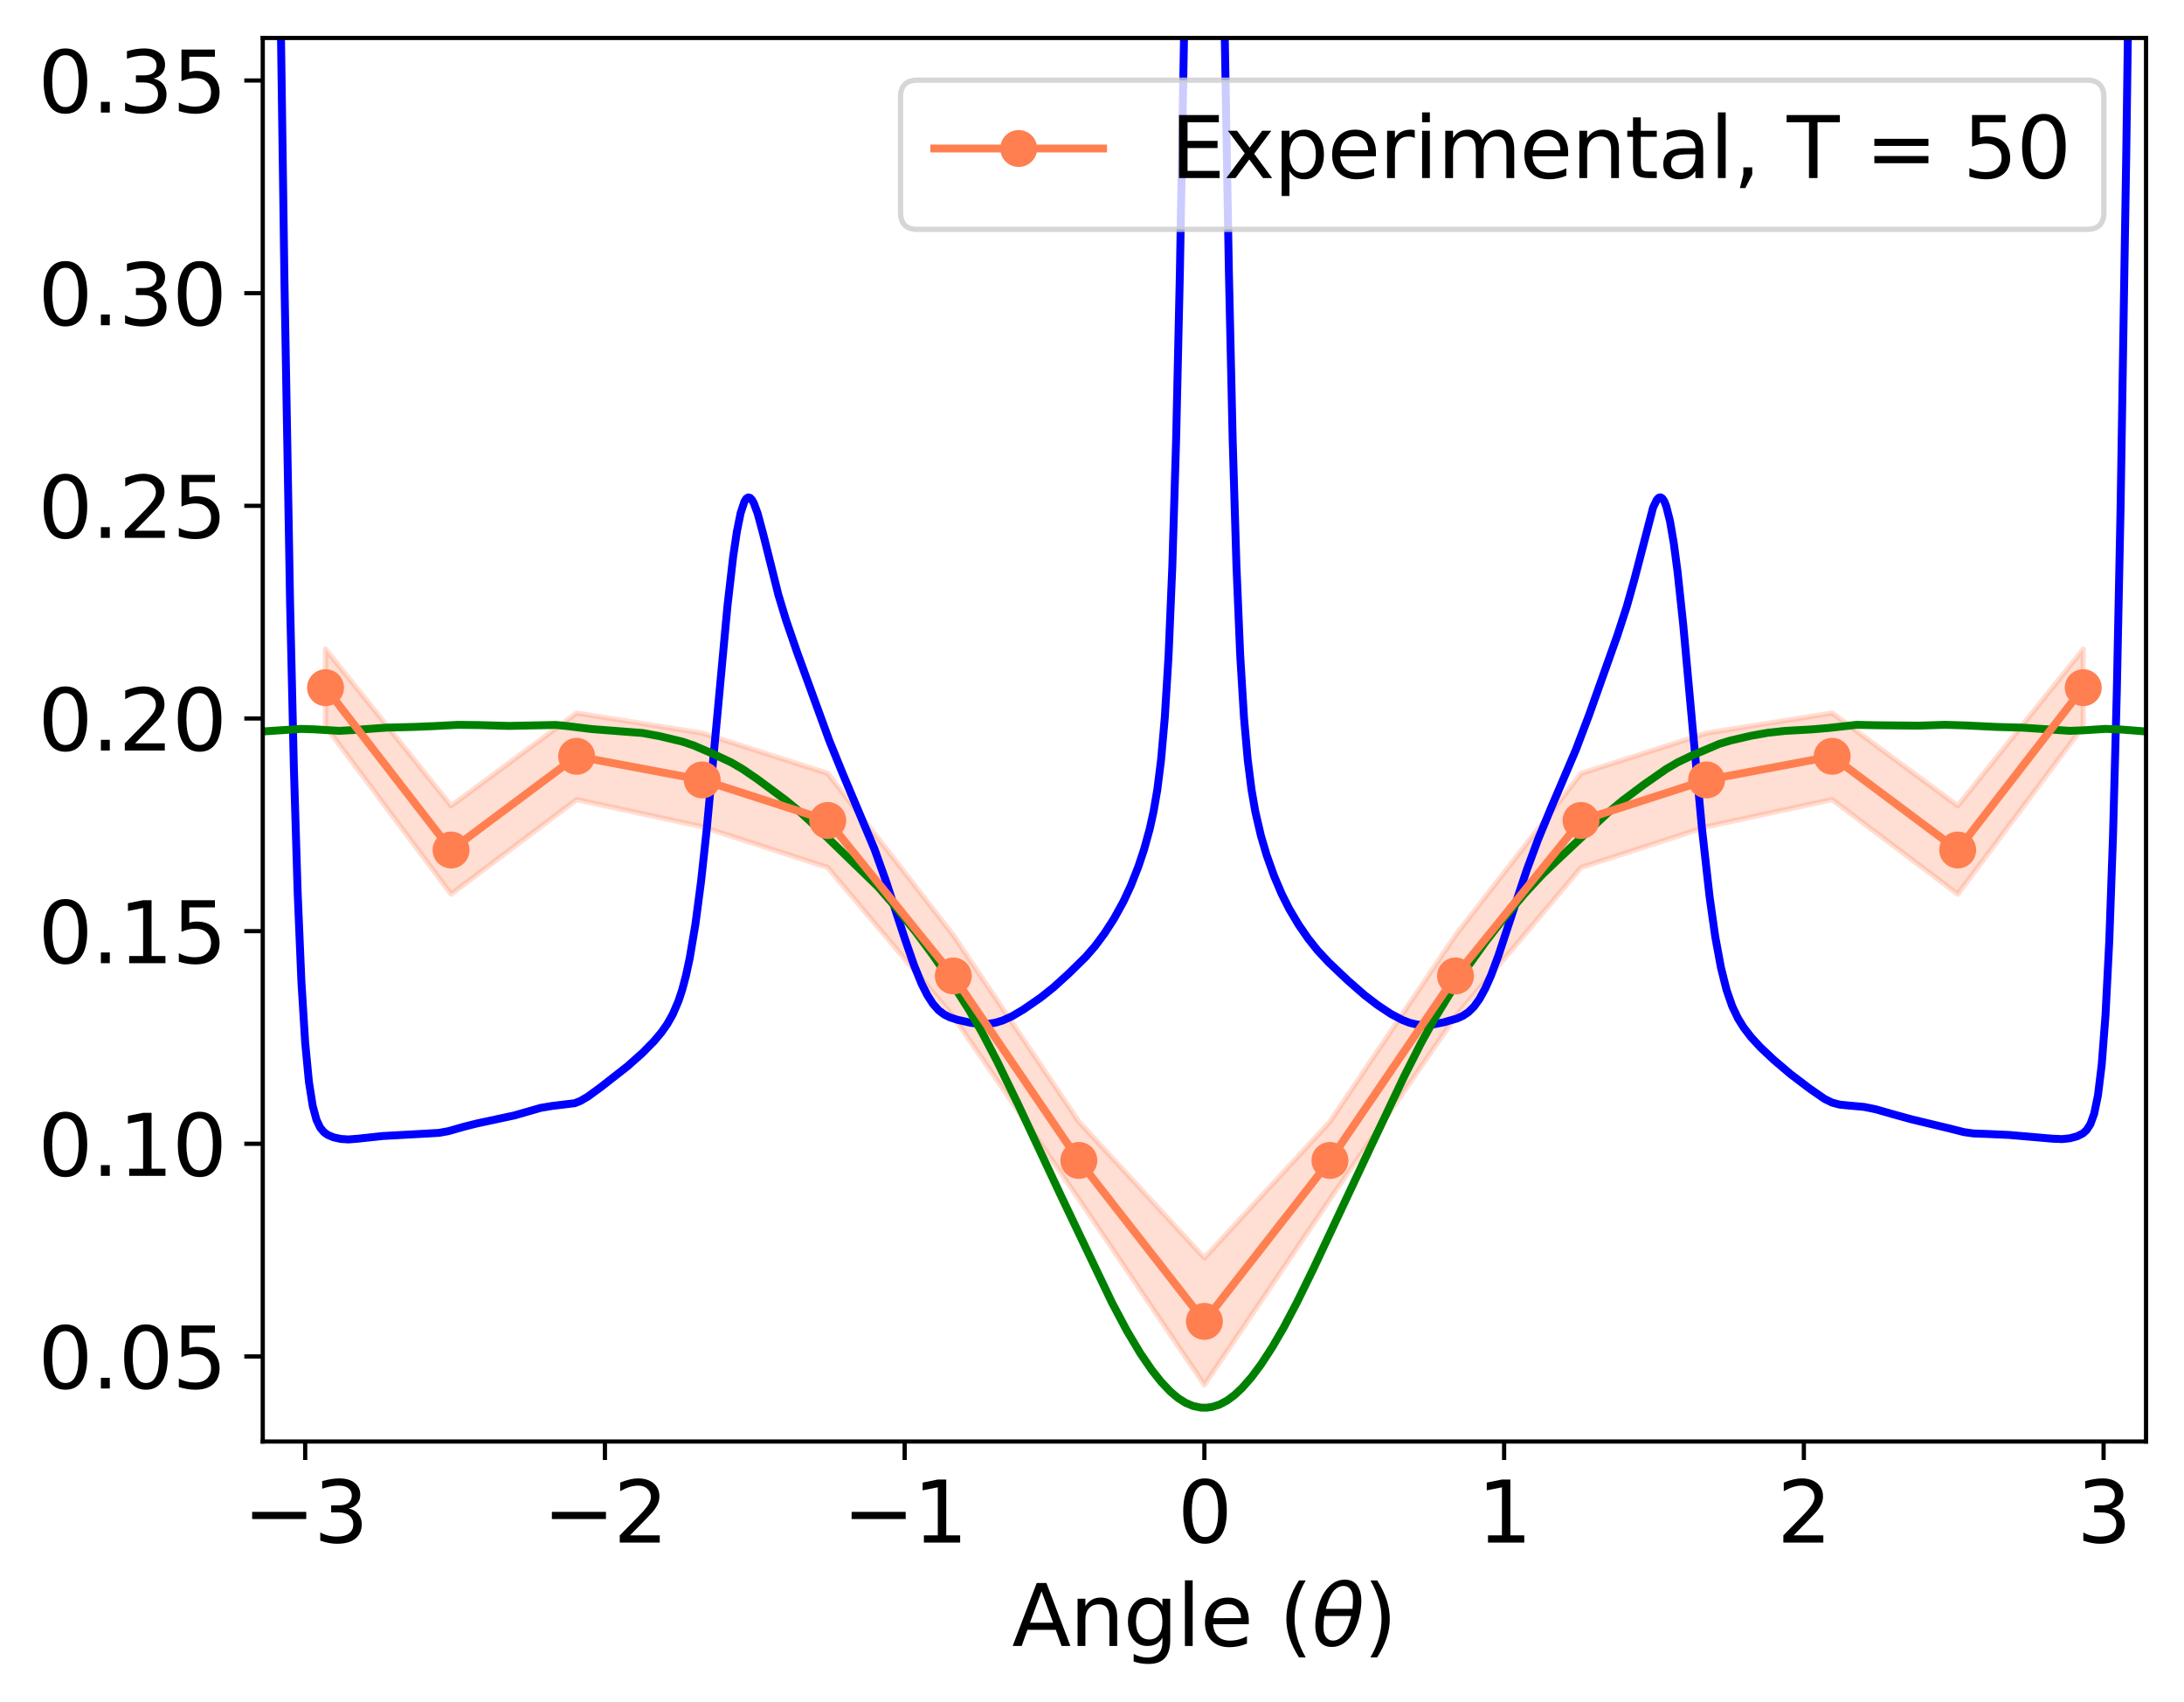 <?xml version="1.0" encoding="utf-8" standalone="no"?>
<!DOCTYPE svg PUBLIC "-//W3C//DTD SVG 1.1//EN"
  "http://www.w3.org/Graphics/SVG/1.1/DTD/svg11.dtd">
<svg xmlns:xlink="http://www.w3.org/1999/xlink" width="414.145pt" height="322.677pt" viewBox="0 0 414.145 322.677" xmlns="http://www.w3.org/2000/svg" version="1.1">
 <defs>
  <style type="text/css">*{stroke-linejoin: round; stroke-linecap: butt}</style>
 </defs>
 <g id="figure_1">
  <g id="patch_1">
   <path d="M 0 322.677 
L 414.145 322.677 
L 414.145 0 
L 0 0 
z
" style="fill: #ffffff"/>
  </g>
  <g id="axes_1">
   <g id="patch_2">
    <path d="M 49.825 273.312 
L 406.945 273.312 
L 406.945 7.2 
L 49.825 7.2 
z
" style="fill: #ffffff"/>
   </g>
   <g id="PolyCollection_1">
    <defs>
     <path id="mdb19569ffe" d="M 61.729 -199.595 
L 61.729 -184.991 
L 85.537 -153.144 
L 109.345 -171.075 
L 133.153 -165.925 
L 156.961 -158.199 
L 180.769 -129.923 
L 204.577 -95.316 
L 228.385 -60.114 
L 252.193 -95.316 
L 276.001 -129.923 
L 299.809 -158.199 
L 323.617 -165.925 
L 347.425 -171.075 
L 371.233 -153.144 
L 395.041 -184.991 
L 395.041 -199.595 
L 395.041 -199.595 
L 371.233 -169.888 
L 347.425 -187.483 
L 323.617 -183.68 
L 299.809 -176.034 
L 276.001 -145.344 
L 252.193 -109.995 
L 228.385 -84.167 
L 204.577 -109.995 
L 180.769 -145.344 
L 156.961 -176.034 
L 133.153 -183.68 
L 109.345 -187.483 
L 85.537 -169.888 
L 61.729 -199.595 
z
" style="stroke: #ff7f50; stroke-opacity: 0.25"/>
    </defs>
    <g clip-path="url(#pa820d3a44b)">
     <use xlink:href="#mdb19569ffe" x="0" y="322.677" style="fill: #ff7f50; fill-opacity: 0.25; stroke: #ff7f50; stroke-opacity: 0.25"/>
    </g>
   </g>
   <g id="matplotlib.axis_1">
    <g id="xtick_1">
     <g id="line2d_1">
      <defs>
       <path id="mcf0f40fc1d" d="M 0 0 
L 0 3.5 
" style="stroke: #000000; stroke-width: 0.8"/>
      </defs>
      <g>
       <use xlink:href="#mcf0f40fc1d" x="57.873" y="273.312" style="stroke: #000000; stroke-width: 0.8"/>
      </g>
     </g>
     <g id="text_1">
      <!-- −3 -->
      <g transform="translate(46.079 292.469) scale(0.16 -0.16)">
       <defs>
        <path id="DejaVuSans-2212" d="M 678 2272 
L 4684 2272 
L 4684 1741 
L 678 1741 
L 678 2272 
z
" transform="scale(0.016)"/>
        <path id="DejaVuSans-33" d="M 2597 2516 
Q 3050 2419 3304 2112 
Q 3559 1806 3559 1356 
Q 3559 666 3084 287 
Q 2609 -91 1734 -91 
Q 1441 -91 1130 -33 
Q 819 25 488 141 
L 488 750 
Q 750 597 1062 519 
Q 1375 441 1716 441 
Q 2309 441 2620 675 
Q 2931 909 2931 1356 
Q 2931 1769 2642 2001 
Q 2353 2234 1838 2234 
L 1294 2234 
L 1294 2753 
L 1863 2753 
Q 2328 2753 2575 2939 
Q 2822 3125 2822 3475 
Q 2822 3834 2567 4026 
Q 2313 4219 1838 4219 
Q 1578 4219 1281 4162 
Q 984 4106 628 3988 
L 628 4550 
Q 988 4650 1302 4700 
Q 1616 4750 1894 4750 
Q 2613 4750 3031 4423 
Q 3450 4097 3450 3541 
Q 3450 3153 3228 2886 
Q 3006 2619 2597 2516 
z
" transform="scale(0.016)"/>
       </defs>
       <use xlink:href="#DejaVuSans-2212"/>
       <use xlink:href="#DejaVuSans-33" x="83.789"/>
      </g>
     </g>
    </g>
    <g id="xtick_2">
     <g id="line2d_2">
      <g>
       <use xlink:href="#mcf0f40fc1d" x="114.71" y="273.312" style="stroke: #000000; stroke-width: 0.8"/>
      </g>
     </g>
     <g id="text_2">
      <!-- −2 -->
      <g transform="translate(102.916 292.469) scale(0.16 -0.16)">
       <defs>
        <path id="DejaVuSans-32" d="M 1228 531 
L 3431 531 
L 3431 0 
L 469 0 
L 469 531 
Q 828 903 1448 1529 
Q 2069 2156 2228 2338 
Q 2531 2678 2651 2914 
Q 2772 3150 2772 3378 
Q 2772 3750 2511 3984 
Q 2250 4219 1831 4219 
Q 1534 4219 1204 4116 
Q 875 4013 500 3803 
L 500 4441 
Q 881 4594 1212 4672 
Q 1544 4750 1819 4750 
Q 2544 4750 2975 4387 
Q 3406 4025 3406 3419 
Q 3406 3131 3298 2873 
Q 3191 2616 2906 2266 
Q 2828 2175 2409 1742 
Q 1991 1309 1228 531 
z
" transform="scale(0.016)"/>
       </defs>
       <use xlink:href="#DejaVuSans-2212"/>
       <use xlink:href="#DejaVuSans-32" x="83.789"/>
      </g>
     </g>
    </g>
    <g id="xtick_3">
     <g id="line2d_3">
      <g>
       <use xlink:href="#mcf0f40fc1d" x="171.548" y="273.312" style="stroke: #000000; stroke-width: 0.8"/>
      </g>
     </g>
     <g id="text_3">
      <!-- −1 -->
      <g transform="translate(159.754 292.469) scale(0.16 -0.16)">
       <defs>
        <path id="DejaVuSans-31" d="M 794 531 
L 1825 531 
L 1825 4091 
L 703 3866 
L 703 4441 
L 1819 4666 
L 2450 4666 
L 2450 531 
L 3481 531 
L 3481 0 
L 794 0 
L 794 531 
z
" transform="scale(0.016)"/>
       </defs>
       <use xlink:href="#DejaVuSans-2212"/>
       <use xlink:href="#DejaVuSans-31" x="83.789"/>
      </g>
     </g>
    </g>
    <g id="xtick_4">
     <g id="line2d_4">
      <g>
       <use xlink:href="#mcf0f40fc1d" x="228.385" y="273.312" style="stroke: #000000; stroke-width: 0.8"/>
      </g>
     </g>
     <g id="text_4">
      <!-- 0 -->
      <g transform="translate(223.295 292.469) scale(0.16 -0.16)">
       <defs>
        <path id="DejaVuSans-30" d="M 2034 4250 
Q 1547 4250 1301 3770 
Q 1056 3291 1056 2328 
Q 1056 1369 1301 889 
Q 1547 409 2034 409 
Q 2525 409 2770 889 
Q 3016 1369 3016 2328 
Q 3016 3291 2770 3770 
Q 2525 4250 2034 4250 
z
M 2034 4750 
Q 2819 4750 3233 4129 
Q 3647 3509 3647 2328 
Q 3647 1150 3233 529 
Q 2819 -91 2034 -91 
Q 1250 -91 836 529 
Q 422 1150 422 2328 
Q 422 3509 836 4129 
Q 1250 4750 2034 4750 
z
" transform="scale(0.016)"/>
       </defs>
       <use xlink:href="#DejaVuSans-30"/>
      </g>
     </g>
    </g>
    <g id="xtick_5">
     <g id="line2d_5">
      <g>
       <use xlink:href="#mcf0f40fc1d" x="285.222" y="273.312" style="stroke: #000000; stroke-width: 0.8"/>
      </g>
     </g>
     <g id="text_5">
      <!-- 1 -->
      <g transform="translate(280.132 292.469) scale(0.16 -0.16)">
       <use xlink:href="#DejaVuSans-31"/>
      </g>
     </g>
    </g>
    <g id="xtick_6">
     <g id="line2d_6">
      <g>
       <use xlink:href="#mcf0f40fc1d" x="342.06" y="273.312" style="stroke: #000000; stroke-width: 0.8"/>
      </g>
     </g>
     <g id="text_6">
      <!-- 2 -->
      <g transform="translate(336.97 292.469) scale(0.16 -0.16)">
       <use xlink:href="#DejaVuSans-32"/>
      </g>
     </g>
    </g>
    <g id="xtick_7">
     <g id="line2d_7">
      <g>
       <use xlink:href="#mcf0f40fc1d" x="398.897" y="273.312" style="stroke: #000000; stroke-width: 0.8"/>
      </g>
     </g>
     <g id="text_7">
      <!-- 3 -->
      <g transform="translate(393.807 292.469) scale(0.16 -0.16)">
       <use xlink:href="#DejaVuSans-33"/>
      </g>
     </g>
    </g>
    <g id="text_8">
     <!-- Angle ($\theta$) -->
     <g transform="translate(191.905 312.117) scale(0.16 -0.16)">
      <defs>
       <path id="DejaVuSans-41" d="M 2188 4044 
L 1331 1722 
L 3047 1722 
L 2188 4044 
z
M 1831 4666 
L 2547 4666 
L 4325 0 
L 3669 0 
L 3244 1197 
L 1141 1197 
L 716 0 
L 50 0 
L 1831 4666 
z
" transform="scale(0.016)"/>
       <path id="DejaVuSans-6e" d="M 3513 2113 
L 3513 0 
L 2938 0 
L 2938 2094 
Q 2938 2591 2744 2837 
Q 2550 3084 2163 3084 
Q 1697 3084 1428 2787 
Q 1159 2491 1159 1978 
L 1159 0 
L 581 0 
L 581 3500 
L 1159 3500 
L 1159 2956 
Q 1366 3272 1645 3428 
Q 1925 3584 2291 3584 
Q 2894 3584 3203 3211 
Q 3513 2838 3513 2113 
z
" transform="scale(0.016)"/>
       <path id="DejaVuSans-67" d="M 2906 1791 
Q 2906 2416 2648 2759 
Q 2391 3103 1925 3103 
Q 1463 3103 1205 2759 
Q 947 2416 947 1791 
Q 947 1169 1205 825 
Q 1463 481 1925 481 
Q 2391 481 2648 825 
Q 2906 1169 2906 1791 
z
M 3481 434 
Q 3481 -459 3084 -895 
Q 2688 -1331 1869 -1331 
Q 1566 -1331 1297 -1286 
Q 1028 -1241 775 -1147 
L 775 -588 
Q 1028 -725 1275 -790 
Q 1522 -856 1778 -856 
Q 2344 -856 2625 -561 
Q 2906 -266 2906 331 
L 2906 616 
Q 2728 306 2450 153 
Q 2172 0 1784 0 
Q 1141 0 747 490 
Q 353 981 353 1791 
Q 353 2603 747 3093 
Q 1141 3584 1784 3584 
Q 2172 3584 2450 3431 
Q 2728 3278 2906 2969 
L 2906 3500 
L 3481 3500 
L 3481 434 
z
" transform="scale(0.016)"/>
       <path id="DejaVuSans-6c" d="M 603 4863 
L 1178 4863 
L 1178 0 
L 603 0 
L 603 4863 
z
" transform="scale(0.016)"/>
       <path id="DejaVuSans-65" d="M 3597 1894 
L 3597 1613 
L 953 1613 
Q 991 1019 1311 708 
Q 1631 397 2203 397 
Q 2534 397 2845 478 
Q 3156 559 3463 722 
L 3463 178 
Q 3153 47 2828 -22 
Q 2503 -91 2169 -91 
Q 1331 -91 842 396 
Q 353 884 353 1716 
Q 353 2575 817 3079 
Q 1281 3584 2069 3584 
Q 2775 3584 3186 3129 
Q 3597 2675 3597 1894 
z
M 3022 2063 
Q 3016 2534 2758 2815 
Q 2500 3097 2075 3097 
Q 1594 3097 1305 2825 
Q 1016 2553 972 2059 
L 3022 2063 
z
" transform="scale(0.016)"/>
       <path id="DejaVuSans-20" transform="scale(0.016)"/>
       <path id="DejaVuSans-28" d="M 1984 4856 
Q 1566 4138 1362 3434 
Q 1159 2731 1159 2009 
Q 1159 1288 1364 580 
Q 1569 -128 1984 -844 
L 1484 -844 
Q 1016 -109 783 600 
Q 550 1309 550 2009 
Q 550 2706 781 3412 
Q 1013 4119 1484 4856 
L 1984 4856 
z
" transform="scale(0.016)"/>
       <path id="DejaVuSans-Oblique-3b8" d="M 2913 2219 
L 925 2219 
Q 791 1284 928 888 
Q 1100 400 1566 400 
Q 2034 400 2391 891 
Q 2703 1322 2913 2219 
z
M 3009 2750 
Q 3094 3638 2984 3950 
Q 2813 4444 2353 4444 
Q 1875 4444 1525 3956 
Q 1250 3563 1034 2750 
L 3009 2750 
z
M 2444 4913 
Q 3194 4913 3494 4250 
Q 3794 3591 3566 2422 
Q 3341 1256 2781 594 
Q 2225 -72 1475 -72 
Q 722 -72 425 594 
Q 128 1256 353 2422 
Q 581 3591 1134 4250 
Q 1691 4913 2444 4913 
z
" transform="scale(0.016)"/>
       <path id="DejaVuSans-29" d="M 513 4856 
L 1013 4856 
Q 1481 4119 1714 3412 
Q 1947 2706 1947 2009 
Q 1947 1309 1714 600 
Q 1481 -109 1013 -844 
L 513 -844 
Q 928 -128 1133 580 
Q 1338 1288 1338 2009 
Q 1338 2731 1133 3434 
Q 928 4138 513 4856 
z
" transform="scale(0.016)"/>
      </defs>
      <use xlink:href="#DejaVuSans-41" transform="translate(0 0.234)"/>
      <use xlink:href="#DejaVuSans-6e" transform="translate(68.408 0.234)"/>
      <use xlink:href="#DejaVuSans-67" transform="translate(131.787 0.234)"/>
      <use xlink:href="#DejaVuSans-6c" transform="translate(195.264 0.234)"/>
      <use xlink:href="#DejaVuSans-65" transform="translate(223.047 0.234)"/>
      <use xlink:href="#DejaVuSans-20" transform="translate(284.57 0.234)"/>
      <use xlink:href="#DejaVuSans-28" transform="translate(316.357 0.234)"/>
      <use xlink:href="#DejaVuSans-Oblique-3b8" transform="translate(355.371 0.234)"/>
      <use xlink:href="#DejaVuSans-29" transform="translate(416.553 0.234)"/>
     </g>
    </g>
   </g>
   <g id="matplotlib.axis_2">
    <g id="ytick_1">
     <g id="line2d_8">
      <defs>
       <path id="m21edca05b7" d="M 0 0 
L -3.5 0 
" style="stroke: #000000; stroke-width: 0.8"/>
      </defs>
      <g>
       <use xlink:href="#m21edca05b7" x="49.825" y="257.184" style="stroke: #000000; stroke-width: 0.8"/>
      </g>
     </g>
     <g id="text_9">
      <!-- 0.05 -->
      <g transform="translate(7.2 263.263) scale(0.16 -0.16)">
       <defs>
        <path id="DejaVuSans-2e" d="M 684 794 
L 1344 794 
L 1344 0 
L 684 0 
L 684 794 
z
" transform="scale(0.016)"/>
        <path id="DejaVuSans-35" d="M 691 4666 
L 3169 4666 
L 3169 4134 
L 1269 4134 
L 1269 2991 
Q 1406 3038 1543 3061 
Q 1681 3084 1819 3084 
Q 2600 3084 3056 2656 
Q 3513 2228 3513 1497 
Q 3513 744 3044 326 
Q 2575 -91 1722 -91 
Q 1428 -91 1123 -41 
Q 819 9 494 109 
L 494 744 
Q 775 591 1075 516 
Q 1375 441 1709 441 
Q 2250 441 2565 725 
Q 2881 1009 2881 1497 
Q 2881 1984 2565 2268 
Q 2250 2553 1709 2553 
Q 1456 2553 1204 2497 
Q 953 2441 691 2322 
L 691 4666 
z
" transform="scale(0.016)"/>
       </defs>
       <use xlink:href="#DejaVuSans-30"/>
       <use xlink:href="#DejaVuSans-2e" x="63.623"/>
       <use xlink:href="#DejaVuSans-30" x="95.41"/>
       <use xlink:href="#DejaVuSans-35" x="159.033"/>
      </g>
     </g>
    </g>
    <g id="ytick_2">
     <g id="line2d_9">
      <g>
       <use xlink:href="#m21edca05b7" x="49.825" y="216.864" style="stroke: #000000; stroke-width: 0.8"/>
      </g>
     </g>
     <g id="text_10">
      <!-- 0.10 -->
      <g transform="translate(7.2 222.943) scale(0.16 -0.16)">
       <use xlink:href="#DejaVuSans-30"/>
       <use xlink:href="#DejaVuSans-2e" x="63.623"/>
       <use xlink:href="#DejaVuSans-31" x="95.41"/>
       <use xlink:href="#DejaVuSans-30" x="159.033"/>
      </g>
     </g>
    </g>
    <g id="ytick_3">
     <g id="line2d_10">
      <g>
       <use xlink:href="#m21edca05b7" x="49.825" y="176.544" style="stroke: #000000; stroke-width: 0.8"/>
      </g>
     </g>
     <g id="text_11">
      <!-- 0.15 -->
      <g transform="translate(7.2 182.623) scale(0.16 -0.16)">
       <use xlink:href="#DejaVuSans-30"/>
       <use xlink:href="#DejaVuSans-2e" x="63.623"/>
       <use xlink:href="#DejaVuSans-31" x="95.41"/>
       <use xlink:href="#DejaVuSans-35" x="159.033"/>
      </g>
     </g>
    </g>
    <g id="ytick_4">
     <g id="line2d_11">
      <g>
       <use xlink:href="#m21edca05b7" x="49.825" y="136.224" style="stroke: #000000; stroke-width: 0.8"/>
      </g>
     </g>
     <g id="text_12">
      <!-- 0.20 -->
      <g transform="translate(7.2 142.303) scale(0.16 -0.16)">
       <use xlink:href="#DejaVuSans-30"/>
       <use xlink:href="#DejaVuSans-2e" x="63.623"/>
       <use xlink:href="#DejaVuSans-32" x="95.41"/>
       <use xlink:href="#DejaVuSans-30" x="159.033"/>
      </g>
     </g>
    </g>
    <g id="ytick_5">
     <g id="line2d_12">
      <g>
       <use xlink:href="#m21edca05b7" x="49.825" y="95.904" style="stroke: #000000; stroke-width: 0.8"/>
      </g>
     </g>
     <g id="text_13">
      <!-- 0.25 -->
      <g transform="translate(7.2 101.983) scale(0.16 -0.16)">
       <use xlink:href="#DejaVuSans-30"/>
       <use xlink:href="#DejaVuSans-2e" x="63.623"/>
       <use xlink:href="#DejaVuSans-32" x="95.41"/>
       <use xlink:href="#DejaVuSans-35" x="159.033"/>
      </g>
     </g>
    </g>
    <g id="ytick_6">
     <g id="line2d_13">
      <g>
       <use xlink:href="#m21edca05b7" x="49.825" y="55.584" style="stroke: #000000; stroke-width: 0.8"/>
      </g>
     </g>
     <g id="text_14">
      <!-- 0.30 -->
      <g transform="translate(7.2 61.663) scale(0.16 -0.16)">
       <use xlink:href="#DejaVuSans-30"/>
       <use xlink:href="#DejaVuSans-2e" x="63.623"/>
       <use xlink:href="#DejaVuSans-33" x="95.41"/>
       <use xlink:href="#DejaVuSans-30" x="159.033"/>
      </g>
     </g>
    </g>
    <g id="ytick_7">
     <g id="line2d_14">
      <g>
       <use xlink:href="#m21edca05b7" x="49.825" y="15.264" style="stroke: #000000; stroke-width: 0.8"/>
      </g>
     </g>
     <g id="text_15">
      <!-- 0.35 -->
      <g transform="translate(7.2 21.343) scale(0.16 -0.16)">
       <use xlink:href="#DejaVuSans-30"/>
       <use xlink:href="#DejaVuSans-2e" x="63.623"/>
       <use xlink:href="#DejaVuSans-33" x="95.41"/>
       <use xlink:href="#DejaVuSans-35" x="159.033"/>
      </g>
     </g>
    </g>
   </g>
   <g id="line2d_15">
    <path d="M 53.169 -1 
L 53.936 53.076 
L 55.008 114.37 
L 55.723 145.462 
L 56.438 169.081 
L 57.153 186.093 
L 57.868 197.683 
L 58.583 205.142 
L 59.298 209.685 
L 60.013 212.328 
L 60.728 213.824 
L 61.443 214.675 
L 62.158 215.184 
L 63.23 215.635 
L 64.66 215.951 
L 66.09 216.04 
L 67.878 215.901 
L 72.525 215.394 
L 80.747 214.937 
L 83.249 214.793 
L 85.037 214.469 
L 87.896 213.652 
L 90.399 213.018 
L 97.548 211.486 
L 102.553 210.048 
L 104.698 209.693 
L 108.988 209.169 
L 110.06 208.744 
L 111.49 207.91 
L 113.992 206.076 
L 118.997 202.162 
L 121.857 199.62 
L 124.002 197.436 
L 125.431 195.729 
L 126.504 194.206 
L 127.576 192.317 
L 128.649 189.82 
L 129.364 187.656 
L 130.079 184.963 
L 130.794 181.635 
L 131.866 175.265 
L 132.939 167.125 
L 134.011 157.276 
L 135.798 138.076 
L 137.943 114.938 
L 139.016 105.617 
L 139.731 100.796 
L 140.446 97.269 
L 141.16 95.11 
L 141.518 94.545 
L 141.875 94.312 
L 142.233 94.393 
L 142.59 94.766 
L 142.948 95.403 
L 143.663 97.334 
L 144.735 101.318 
L 147.595 112.755 
L 149.025 117.489 
L 151.17 123.726 
L 157.247 140.399 
L 159.749 146.561 
L 165.826 161.002 
L 167.971 166.982 
L 171.546 177.878 
L 173.333 183.029 
L 174.763 186.532 
L 175.836 188.66 
L 176.908 190.324 
L 177.981 191.536 
L 179.053 192.359 
L 180.126 192.893 
L 181.555 193.354 
L 184.058 193.916 
L 185.845 194.144 
L 187.275 194.135 
L 188.705 193.918 
L 190.135 193.485 
L 191.922 192.676 
L 194.067 191.409 
L 197.284 189.189 
L 199.787 187.201 
L 202.647 184.598 
L 205.864 181.443 
L 207.651 179.387 
L 209.439 176.983 
L 211.226 174.216 
L 213.013 170.983 
L 214.443 167.912 
L 215.873 164.272 
L 216.946 161.052 
L 218.018 157.165 
L 218.733 153.93 
L 219.448 149.787 
L 220.163 144.139 
L 220.878 136.067 
L 221.593 124.291 
L 222.308 107.258 
L 223.023 83.409 
L 223.738 51.664 
L 224.663 -1 
M 232.108 -1 
L 233.032 51.64 
L 233.747 83.391 
L 234.462 107.243 
L 235.177 124.274 
L 235.892 136.043 
L 236.607 144.103 
L 237.322 149.735 
L 238.037 153.864 
L 239.109 158.483 
L 240.182 162.11 
L 241.612 166.124 
L 243.042 169.487 
L 244.471 172.328 
L 246.259 175.334 
L 248.046 177.928 
L 249.834 180.181 
L 251.979 182.48 
L 255.553 185.87 
L 258.771 188.688 
L 261.273 190.6 
L 263.775 192.252 
L 265.92 193.389 
L 267.35 193.937 
L 268.78 194.268 
L 270.21 194.368 
L 271.64 194.258 
L 273.785 193.829 
L 276.287 193.109 
L 277.359 192.634 
L 278.432 191.92 
L 279.504 190.857 
L 280.577 189.364 
L 281.649 187.404 
L 282.722 184.985 
L 284.151 181.152 
L 286.654 173.545 
L 289.514 164.95 
L 291.659 159.156 
L 294.161 153.109 
L 298.808 142.212 
L 301.31 135.621 
L 306.673 120.539 
L 308.46 115.061 
L 309.89 109.99 
L 313.465 96.245 
L 314.18 94.747 
L 314.537 94.375 
L 314.895 94.294 
L 315.252 94.526 
L 315.61 95.088 
L 315.967 95.992 
L 316.682 98.831 
L 317.397 103.01 
L 318.112 108.419 
L 319.184 118.441 
L 320.972 138.042 
L 322.759 157.282 
L 324.189 170.074 
L 325.261 177.637 
L 326.334 183.447 
L 327.406 187.718 
L 328.479 190.795 
L 329.551 193.049 
L 330.624 194.787 
L 332.053 196.65 
L 333.841 198.588 
L 336.343 200.944 
L 339.56 203.676 
L 343.135 206.382 
L 345.995 208.362 
L 347.425 209.058 
L 348.855 209.44 
L 350.642 209.615 
L 353.502 209.877 
L 355.647 210.312 
L 358.864 211.232 
L 362.439 212.22 
L 369.946 214.023 
L 372.448 214.659 
L 374.236 214.905 
L 377.096 215.013 
L 381.028 215.191 
L 389.25 215.903 
L 391.037 215.976 
L 392.467 215.826 
L 393.897 215.444 
L 394.97 214.897 
L 395.684 214.251 
L 396.399 213.134 
L 397.114 211.153 
L 397.829 207.687 
L 398.544 201.85 
L 399.259 192.518 
L 399.974 178.423 
L 400.689 158.305 
L 401.404 131.116 
L 402.119 96.22 
L 403.191 29.428 
L 403.609 -1 
L 403.609 -1 
" clip-path="url(#pa820d3a44b)" style="fill: none; stroke: #0000ff; stroke-width: 1.5; stroke-linecap: square"/>
   </g>
   <g id="line2d_16">
    <path d="M 50.004 138.677 
L 57.153 138.2 
L 59.656 138.287 
L 64.303 138.568 
L 66.805 138.432 
L 73.24 137.961 
L 78.602 137.822 
L 82.177 137.676 
L 86.824 137.431 
L 90.756 137.474 
L 96.476 137.636 
L 105.413 137.45 
L 107.558 137.664 
L 112.205 138.235 
L 121.857 138.981 
L 125.074 139.574 
L 129.364 140.606 
L 131.509 141.327 
L 134.726 142.713 
L 138.658 144.553 
L 140.803 145.803 
L 143.663 147.758 
L 149.025 151.737 
L 151.885 154.11 
L 155.102 157.076 
L 166.541 168.176 
L 170.116 172.302 
L 173.691 176.755 
L 176.908 181.084 
L 180.126 185.775 
L 183.7 191.39 
L 186.203 195.721 
L 189.062 201.182 
L 192.995 209.253 
L 201.217 226.783 
L 210.869 247.004 
L 213.728 252.382 
L 216.231 256.574 
L 218.376 259.719 
L 220.163 261.978 
L 221.95 263.861 
L 223.38 265.064 
L 224.81 265.974 
L 226.24 266.577 
L 227.67 266.877 
L 228.742 266.905 
L 229.815 266.765 
L 231.245 266.314 
L 232.675 265.556 
L 234.105 264.498 
L 235.535 263.156 
L 237.322 261.116 
L 239.109 258.72 
L 241.254 255.431 
L 243.399 251.742 
L 245.901 247.004 
L 249.119 240.418 
L 260.2 216.846 
L 266.278 204.066 
L 269.495 197.71 
L 271.997 193.193 
L 274.857 188.522 
L 278.432 183.125 
L 281.649 178.637 
L 285.224 174.042 
L 289.156 169.378 
L 292.373 165.9 
L 295.233 163.163 
L 300.595 158.11 
L 304.885 154.11 
L 307.745 151.737 
L 311.677 148.794 
L 315.967 145.803 
L 318.112 144.553 
L 320.614 143.35 
L 325.976 141.062 
L 328.121 140.41 
L 332.053 139.499 
L 335.271 138.929 
L 338.488 138.577 
L 343.493 138.3 
L 346.71 138.026 
L 352.072 137.428 
L 356.004 137.511 
L 363.869 137.587 
L 368.874 137.421 
L 372.806 137.546 
L 378.526 137.825 
L 383.53 137.961 
L 388.535 138.3 
L 392.467 138.568 
L 394.97 138.474 
L 399.259 138.198 
L 402.119 138.311 
L 406.766 138.677 
L 406.766 138.677 
" clip-path="url(#pa820d3a44b)" style="fill: none; stroke: #008000; stroke-width: 1.5; stroke-linecap: square"/>
   </g>
   <g id="line2d_17">
    <path d="M 61.729 130.384 
L 85.537 161.161 
L 109.345 143.398 
L 133.153 147.875 
L 156.961 155.561 
L 180.769 185.043 
L 204.577 220.022 
L 228.385 250.536 
L 252.193 220.022 
L 276.001 185.043 
L 299.809 155.561 
L 323.617 147.875 
L 347.425 143.398 
L 371.233 161.161 
L 395.041 130.384 
" clip-path="url(#pa820d3a44b)" style="fill: none; stroke: #ff7f50; stroke-width: 1.5; stroke-linecap: square"/>
    <defs>
     <path id="m8b906445bf" d="M 0 3 
C 0.796 3 1.559 2.684 2.121 2.121 
C 2.684 1.559 3 0.796 3 0 
C 3 -0.796 2.684 -1.559 2.121 -2.121 
C 1.559 -2.684 0.796 -3 0 -3 
C -0.796 -3 -1.559 -2.684 -2.121 -2.121 
C -2.684 -1.559 -3 -0.796 -3 0 
C -3 0.796 -2.684 1.559 -2.121 2.121 
C -1.559 2.684 -0.796 3 0 3 
z
" style="stroke: #ff7f50"/>
    </defs>
    <g clip-path="url(#pa820d3a44b)">
     <use xlink:href="#m8b906445bf" x="61.729" y="130.384" style="fill: #ff7f50; stroke: #ff7f50"/>
     <use xlink:href="#m8b906445bf" x="85.537" y="161.161" style="fill: #ff7f50; stroke: #ff7f50"/>
     <use xlink:href="#m8b906445bf" x="109.345" y="143.398" style="fill: #ff7f50; stroke: #ff7f50"/>
     <use xlink:href="#m8b906445bf" x="133.153" y="147.875" style="fill: #ff7f50; stroke: #ff7f50"/>
     <use xlink:href="#m8b906445bf" x="156.961" y="155.561" style="fill: #ff7f50; stroke: #ff7f50"/>
     <use xlink:href="#m8b906445bf" x="180.769" y="185.043" style="fill: #ff7f50; stroke: #ff7f50"/>
     <use xlink:href="#m8b906445bf" x="204.577" y="220.022" style="fill: #ff7f50; stroke: #ff7f50"/>
     <use xlink:href="#m8b906445bf" x="228.385" y="250.536" style="fill: #ff7f50; stroke: #ff7f50"/>
     <use xlink:href="#m8b906445bf" x="252.193" y="220.022" style="fill: #ff7f50; stroke: #ff7f50"/>
     <use xlink:href="#m8b906445bf" x="276.001" y="185.043" style="fill: #ff7f50; stroke: #ff7f50"/>
     <use xlink:href="#m8b906445bf" x="299.809" y="155.561" style="fill: #ff7f50; stroke: #ff7f50"/>
     <use xlink:href="#m8b906445bf" x="323.617" y="147.875" style="fill: #ff7f50; stroke: #ff7f50"/>
     <use xlink:href="#m8b906445bf" x="347.425" y="143.398" style="fill: #ff7f50; stroke: #ff7f50"/>
     <use xlink:href="#m8b906445bf" x="371.233" y="161.161" style="fill: #ff7f50; stroke: #ff7f50"/>
     <use xlink:href="#m8b906445bf" x="395.041" y="130.384" style="fill: #ff7f50; stroke: #ff7f50"/>
    </g>
   </g>
   <g id="patch_3">
    <path d="M 49.825 273.312 
L 49.825 7.2 
" style="fill: none; stroke: #000000; stroke-width: 0.8; stroke-linejoin: miter; stroke-linecap: square"/>
   </g>
   <g id="patch_4">
    <path d="M 406.945 273.312 
L 406.945 7.2 
" style="fill: none; stroke: #000000; stroke-width: 0.8; stroke-linejoin: miter; stroke-linecap: square"/>
   </g>
   <g id="patch_5">
    <path d="M 49.825 273.312 
L 406.945 273.312 
" style="fill: none; stroke: #000000; stroke-width: 0.8; stroke-linejoin: miter; stroke-linecap: square"/>
   </g>
   <g id="patch_6">
    <path d="M 49.825 7.2 
L 406.945 7.2 
" style="fill: none; stroke: #000000; stroke-width: 0.8; stroke-linejoin: miter; stroke-linecap: square"/>
   </g>
   <g id="legend_1">
    <g id="patch_7">
     <path d="M 173.968 43.485 
L 395.745 43.485 
Q 398.945 43.485 398.945 40.285 
L 398.945 18.4 
Q 398.945 15.2 395.745 15.2 
L 173.968 15.2 
Q 170.768 15.2 170.768 18.4 
L 170.768 40.285 
Q 170.768 43.485 173.968 43.485 
z
" style="fill: #ffffff; opacity: 0.8; stroke: #cccccc; stroke-linejoin: miter"/>
    </g>
    <g id="line2d_18">
     <path d="M 177.167 28.157 
L 193.167 28.157 
L 209.167 28.157 
" style="fill: none; stroke: #ff7f50; stroke-width: 1.5; stroke-linecap: square"/>
     <g>
      <use xlink:href="#m8b906445bf" x="193.167" y="28.157" style="fill: #ff7f50; stroke: #ff7f50"/>
     </g>
    </g>
    <g id="text_16">
     <!-- Experimental, T = 50 -->
     <g transform="translate(221.968 33.758) scale(0.16 -0.16)">
      <defs>
       <path id="DejaVuSans-45" d="M 628 4666 
L 3578 4666 
L 3578 4134 
L 1259 4134 
L 1259 2753 
L 3481 2753 
L 3481 2222 
L 1259 2222 
L 1259 531 
L 3634 531 
L 3634 0 
L 628 0 
L 628 4666 
z
" transform="scale(0.016)"/>
       <path id="DejaVuSans-78" d="M 3513 3500 
L 2247 1797 
L 3578 0 
L 2900 0 
L 1881 1375 
L 863 0 
L 184 0 
L 1544 1831 
L 300 3500 
L 978 3500 
L 1906 2253 
L 2834 3500 
L 3513 3500 
z
" transform="scale(0.016)"/>
       <path id="DejaVuSans-70" d="M 1159 525 
L 1159 -1331 
L 581 -1331 
L 581 3500 
L 1159 3500 
L 1159 2969 
Q 1341 3281 1617 3432 
Q 1894 3584 2278 3584 
Q 2916 3584 3314 3078 
Q 3713 2572 3713 1747 
Q 3713 922 3314 415 
Q 2916 -91 2278 -91 
Q 1894 -91 1617 61 
Q 1341 213 1159 525 
z
M 3116 1747 
Q 3116 2381 2855 2742 
Q 2594 3103 2138 3103 
Q 1681 3103 1420 2742 
Q 1159 2381 1159 1747 
Q 1159 1113 1420 752 
Q 1681 391 2138 391 
Q 2594 391 2855 752 
Q 3116 1113 3116 1747 
z
" transform="scale(0.016)"/>
       <path id="DejaVuSans-72" d="M 2631 2963 
Q 2534 3019 2420 3045 
Q 2306 3072 2169 3072 
Q 1681 3072 1420 2755 
Q 1159 2438 1159 1844 
L 1159 0 
L 581 0 
L 581 3500 
L 1159 3500 
L 1159 2956 
Q 1341 3275 1631 3429 
Q 1922 3584 2338 3584 
Q 2397 3584 2469 3576 
Q 2541 3569 2628 3553 
L 2631 2963 
z
" transform="scale(0.016)"/>
       <path id="DejaVuSans-69" d="M 603 3500 
L 1178 3500 
L 1178 0 
L 603 0 
L 603 3500 
z
M 603 4863 
L 1178 4863 
L 1178 4134 
L 603 4134 
L 603 4863 
z
" transform="scale(0.016)"/>
       <path id="DejaVuSans-6d" d="M 3328 2828 
Q 3544 3216 3844 3400 
Q 4144 3584 4550 3584 
Q 5097 3584 5394 3201 
Q 5691 2819 5691 2113 
L 5691 0 
L 5113 0 
L 5113 2094 
Q 5113 2597 4934 2840 
Q 4756 3084 4391 3084 
Q 3944 3084 3684 2787 
Q 3425 2491 3425 1978 
L 3425 0 
L 2847 0 
L 2847 2094 
Q 2847 2600 2669 2842 
Q 2491 3084 2119 3084 
Q 1678 3084 1418 2786 
Q 1159 2488 1159 1978 
L 1159 0 
L 581 0 
L 581 3500 
L 1159 3500 
L 1159 2956 
Q 1356 3278 1631 3431 
Q 1906 3584 2284 3584 
Q 2666 3584 2933 3390 
Q 3200 3197 3328 2828 
z
" transform="scale(0.016)"/>
       <path id="DejaVuSans-74" d="M 1172 4494 
L 1172 3500 
L 2356 3500 
L 2356 3053 
L 1172 3053 
L 1172 1153 
Q 1172 725 1289 603 
Q 1406 481 1766 481 
L 2356 481 
L 2356 0 
L 1766 0 
Q 1100 0 847 248 
Q 594 497 594 1153 
L 594 3053 
L 172 3053 
L 172 3500 
L 594 3500 
L 594 4494 
L 1172 4494 
z
" transform="scale(0.016)"/>
       <path id="DejaVuSans-61" d="M 2194 1759 
Q 1497 1759 1228 1600 
Q 959 1441 959 1056 
Q 959 750 1161 570 
Q 1363 391 1709 391 
Q 2188 391 2477 730 
Q 2766 1069 2766 1631 
L 2766 1759 
L 2194 1759 
z
M 3341 1997 
L 3341 0 
L 2766 0 
L 2766 531 
Q 2569 213 2275 61 
Q 1981 -91 1556 -91 
Q 1019 -91 701 211 
Q 384 513 384 1019 
Q 384 1609 779 1909 
Q 1175 2209 1959 2209 
L 2766 2209 
L 2766 2266 
Q 2766 2663 2505 2880 
Q 2244 3097 1772 3097 
Q 1472 3097 1187 3025 
Q 903 2953 641 2809 
L 641 3341 
Q 956 3463 1253 3523 
Q 1550 3584 1831 3584 
Q 2591 3584 2966 3190 
Q 3341 2797 3341 1997 
z
" transform="scale(0.016)"/>
       <path id="DejaVuSans-2c" d="M 750 794 
L 1409 794 
L 1409 256 
L 897 -744 
L 494 -744 
L 750 256 
L 750 794 
z
" transform="scale(0.016)"/>
       <path id="DejaVuSans-54" d="M -19 4666 
L 3928 4666 
L 3928 4134 
L 2272 4134 
L 2272 0 
L 1638 0 
L 1638 4134 
L -19 4134 
L -19 4666 
z
" transform="scale(0.016)"/>
       <path id="DejaVuSans-3d" d="M 678 2906 
L 4684 2906 
L 4684 2381 
L 678 2381 
L 678 2906 
z
M 678 1631 
L 4684 1631 
L 4684 1100 
L 678 1100 
L 678 1631 
z
" transform="scale(0.016)"/>
      </defs>
      <use xlink:href="#DejaVuSans-45"/>
      <use xlink:href="#DejaVuSans-78" x="63.184"/>
      <use xlink:href="#DejaVuSans-70" x="122.363"/>
      <use xlink:href="#DejaVuSans-65" x="185.84"/>
      <use xlink:href="#DejaVuSans-72" x="247.363"/>
      <use xlink:href="#DejaVuSans-69" x="288.477"/>
      <use xlink:href="#DejaVuSans-6d" x="316.26"/>
      <use xlink:href="#DejaVuSans-65" x="413.672"/>
      <use xlink:href="#DejaVuSans-6e" x="475.195"/>
      <use xlink:href="#DejaVuSans-74" x="538.574"/>
      <use xlink:href="#DejaVuSans-61" x="577.783"/>
      <use xlink:href="#DejaVuSans-6c" x="639.062"/>
      <use xlink:href="#DejaVuSans-2c" x="666.846"/>
      <use xlink:href="#DejaVuSans-20" x="698.633"/>
      <use xlink:href="#DejaVuSans-54" x="730.42"/>
      <use xlink:href="#DejaVuSans-20" x="791.504"/>
      <use xlink:href="#DejaVuSans-3d" x="823.291"/>
      <use xlink:href="#DejaVuSans-20" x="907.08"/>
      <use xlink:href="#DejaVuSans-35" x="938.867"/>
      <use xlink:href="#DejaVuSans-30" x="1002.49"/>
     </g>
    </g>
   </g>
  </g>
 </g>
 <defs>
  <clipPath id="pa820d3a44b">
   <rect x="49.825" y="7.2" width="357.12" height="266.112"/>
  </clipPath>
 </defs>
</svg>
